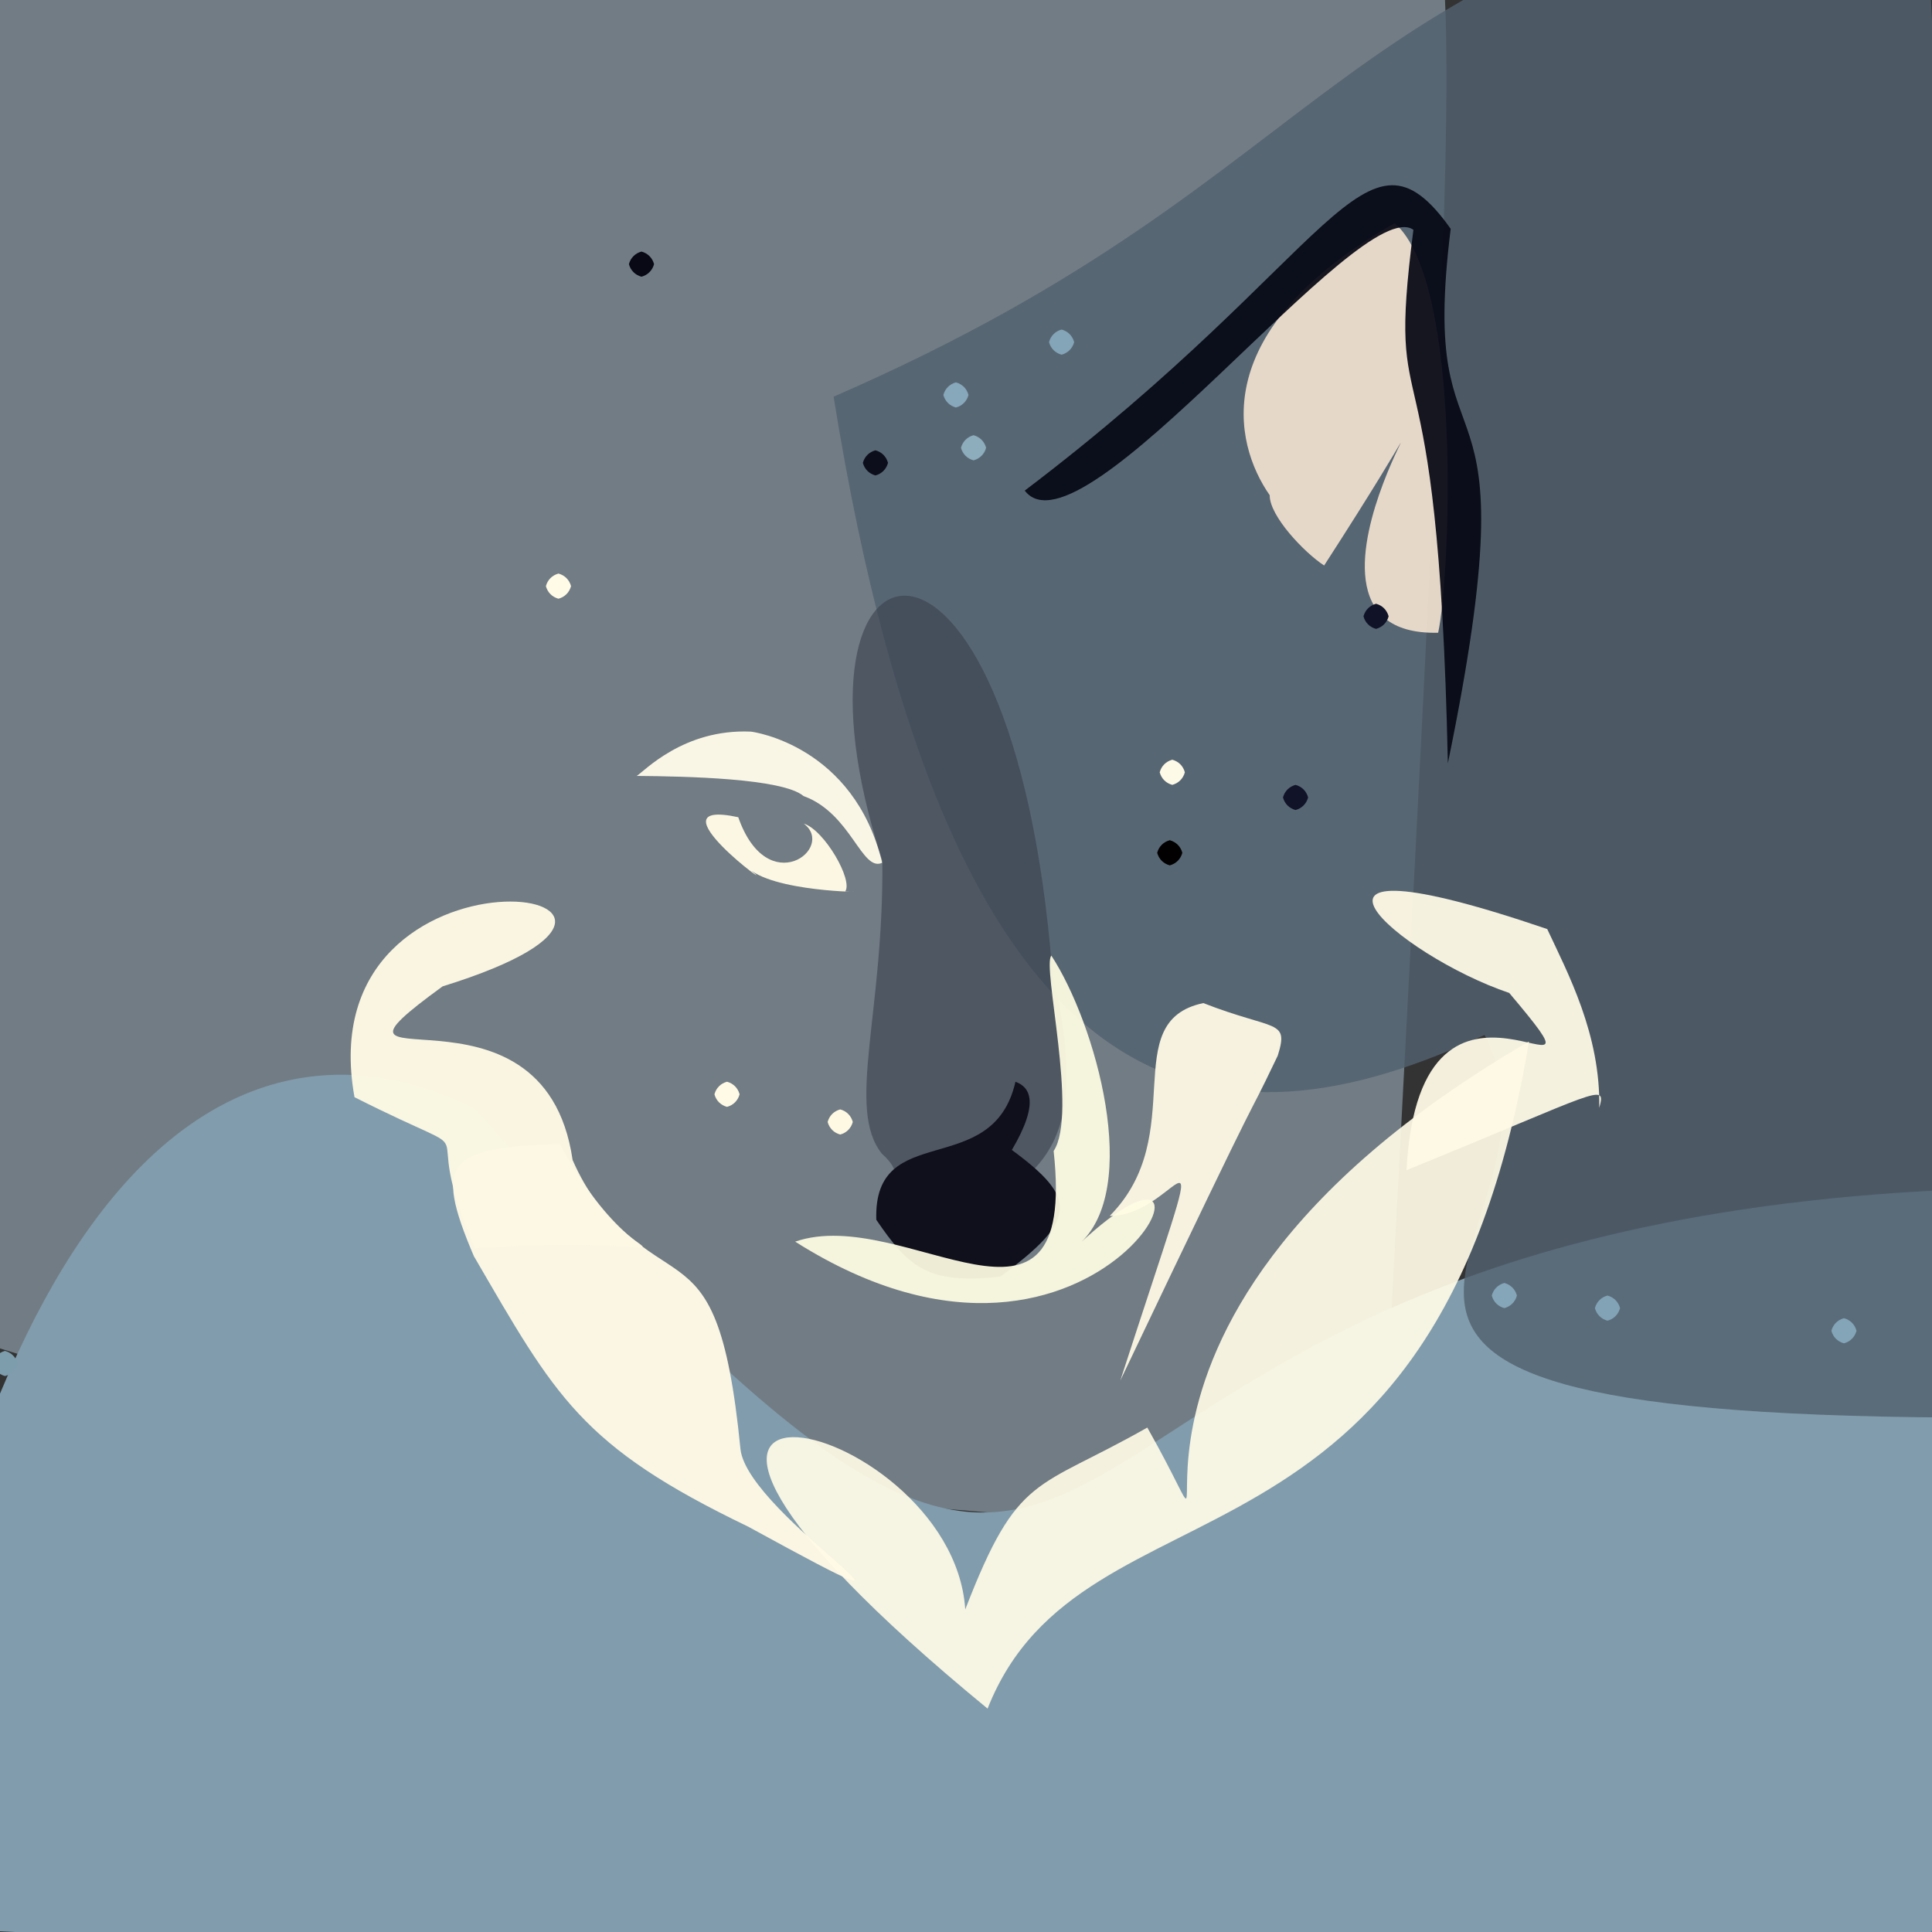 <?xml version="1.0" ?>
<svg height="768" version="1.1" width="768" xmlns="http://www.w3.org/2000/svg">
  <rect width="100%" height="100%" fill="#333333" stroke="none"/>
  <defs/>
  <g>
    <path d="M 548.389 611.902 C -111.448 575.978 -166.361 470.636 -302.35 319.391 C -16.806 129.921 -15.424 121.954 -12.012 7.034 C -12.361 -16.833 -8.219 -16.529 534.91 -16.969 C 586.437 -71.885 585.296 -92.622 548.389 611.902" fill="rgb(114, 124, 133)" opacity="0.997" stroke="rgb(238, 5, 111)" stroke-linecap="round" stroke-linejoin="round" stroke-opacity="0.639" stroke-width="0.0"/>
    <path d="M 645.673 882.039 C 549.401 784.73 539.037 794.792 -50.999 765.172 C -10.993 461.808 94.614 394.021 188.603 440.533 C 489.462 776.425 349.429 483.278 795.313 472.286 C 790.567 861.96 727.794 866.796 645.673 882.039" fill="rgb(130, 157, 173)" opacity="0.986" stroke="rgb(215, 225, 99)" stroke-linecap="round" stroke-linejoin="round" stroke-opacity="0.871" stroke-width="0.0"/>
    <path d="M 764.776 -59.541 C 787.4 412.061 784.969 427.743 776.512 563.491 C 465.188 561.693 631.361 491.49 590.125 411.416 C 486.574 459.895 378.993 453.871 331.371 157.678 C 538.827 67.48 521.863 -18.272 764.776 -59.541" fill="rgb(82, 97, 112)" opacity="0.822" stroke="rgb(212, 27, 104)" stroke-linecap="round" stroke-linejoin="round" stroke-opacity="0.103" stroke-width="0.0"/>
    <path d="M 294.35 576.053 C 297.246 602.85 392.961 659.184 297.415 606.866 C 230.759 574.809 220.916 555.272 188.356 499.324 C 171.974 460.882 178.381 456.333 222.502 454.686 C 262.528 528.142 284.484 475.781 294.35 576.053" fill="rgb(250, 246, 227)" opacity="1.0" stroke="rgb(176, 102, 104)" stroke-linecap="round" stroke-linejoin="round" stroke-opacity="0.584" stroke-width="0.0"/>
    <path d="M 607.768 414.015 C 570.658 638.091 430.829 582.301 392.58 679.21 C 203.129 523.6 378.448 560.196 383.708 639.757 C 404.781 585.224 411.749 592.693 456.074 567.471 C 503.697 651.903 406.491 530.927 607.768 414.015" fill="rgb(255, 250, 230)" opacity="0.925" stroke="rgb(140, 163, 225)" stroke-linecap="round" stroke-linejoin="round" stroke-opacity="0.308" stroke-width="0.0"/>
    <path d="M 227.624 461.132 C 250.313 512.861 292.058 489.491 188.841 496.2 C 163.377 437.522 199.817 465.909 140.916 436.154 C 121.253 326.856 301.251 353.279 175.95 392.094 C 114.223 437 216.162 382.03 227.624 461.132" fill="rgb(252, 248, 228)" opacity="0.974" stroke="rgb(88, 123, 84)" stroke-linecap="round" stroke-linejoin="round" stroke-opacity="0.997" stroke-width="0.0"/>
    <path d="M 350.682 342.976 C 342.488 346.739 338.378 323.306 319.425 316.44 C 311.058 309.379 272.829 308.612 253.102 308.441 C 256.036 306.669 271.738 289.617 298.49 290.835 C 299.447 290.902 339.497 296.441 350.682 342.976" fill="rgb(253, 249, 231)" opacity="0.98" stroke="rgb(157, 145, 192)" stroke-linecap="round" stroke-linejoin="round" stroke-opacity="0.588" stroke-width="0.0"/>
    <path d="M 635.725 440.399 C 638.607 429.947 636.164 433.781 559.116 465.153 C 564.466 363.862 647.076 450.498 599.943 394.71 C 555.9 379.868 496.944 329.014 615.05 369.324 C 623.165 386.715 636.292 411.146 635.725 440.399" fill="rgb(255, 250, 230)" opacity="0.944" stroke="rgb(133, 102, 192)" stroke-linecap="round" stroke-linejoin="round" stroke-opacity="0.655" stroke-width="0.0"/>
    <path d="M 507.933 419.624 C 491.385 454.244 510.25 412.515 445.328 548.811 C 485.034 426.407 470.234 483.653 441.122 483.356 C 473.228 450.931 443.754 406.057 478.334 398.741 C 506.861 409.878 512.459 405.031 507.933 419.624" fill="rgb(246, 242, 223)" opacity="1.0" stroke="rgb(38, 188, 221)" stroke-linecap="round" stroke-linejoin="round" stroke-opacity="0.737" stroke-width="0.0"/>
    <path d="M 335.927 354.45 C 350.754 354.529 311.91 355.382 298.785 346.196 C 311.201 356.504 256.997 317.009 293.469 324.853 C 305.121 358.175 332.407 337.097 319.511 327.398 C 327.695 329.901 339.336 350.088 335.927 354.45" fill="rgb(254, 249, 227)" opacity="0.983" stroke="rgb(146, 39, 68)" stroke-linecap="round" stroke-linejoin="round" stroke-opacity="0.307" stroke-width="0.0"/>
    <path d="M 571.688 251.522 C 493.425 253.429 606.712 100.417 526.365 224.793 C 518.499 219.675 504.635 205.133 504.728 196.858 C 490.201 175.964 479.733 131.189 554.404 88.711 C 581.723 112.379 576.341 230.812 571.688 251.522" fill="rgb(255, 237, 215)" opacity="0.848" stroke="rgb(107, 103, 241)" stroke-linecap="round" stroke-linejoin="round" stroke-opacity="0.369" stroke-width="0.0"/>
    <path d="M 418.279 385.99 C 437.998 471.746 403.132 467.23 361.867 498.533 C 330.334 475.189 369.161 475.122 350.541 458.592 C 336.257 440.71 351.409 402.763 350.737 342.07 C 305.867 204.811 402.368 184.351 418.279 385.99" fill="rgb(59, 65, 80)" opacity="0.629" stroke="rgb(91, 233, 66)" stroke-linecap="round" stroke-linejoin="round" stroke-opacity="0.595" stroke-width="0.0"/>
    <path d="M 576.674 90.956 C 563.226 198.994 610.703 132.515 575.546 303.43 C 571.608 119.088 550.705 178.087 561.854 91.352 C 540.709 76.35 429.748 224.285 407.349 195.021 C 531.433 100.983 542.345 42.722 576.674 90.956" fill="rgb(6, 7, 20)" opacity="0.924" stroke="rgb(165, 36, 30)" stroke-linecap="round" stroke-linejoin="round" stroke-opacity="0.908" stroke-width="0.0"/>
    <path d="M 402.233 457.125 C 428.232 476.317 428.593 484.713 397.663 507.449 C 368.788 510.732 361.185 503.67 348.343 484.883 C 347.051 444.757 394.641 469.588 403.66 430.015 C 409.139 431.982 413.607 437.852 402.233 457.125" fill="rgb(16, 16, 28)" opacity="1.0" stroke="rgb(193, 39, 18)" stroke-linecap="round" stroke-linejoin="round" stroke-opacity="0.97" stroke-width="0.0"/>
    <path d="M 428.574 494.894 C 499.111 428.521 440.952 572.67 316.095 493.572 C 359.701 478.498 428.377 544.762 418.836 457.549 C 428.635 442.771 414.138 383.955 417.928 379.869 C 435.451 406.617 454.237 472.956 428.574 494.894" fill="rgb(255, 253, 228)" opacity="0.926" stroke="rgb(52, 169, 171)" stroke-linecap="round" stroke-linejoin="round" stroke-opacity="0.193" stroke-width="0.0"/>
    <path d="M 427.0 136.0 C 426.33 138.5 424.5 140.33 422.0 141.0 C 419.5 140.33 417.67 138.5 417.0 136.0 C 417.67 133.5 419.5 131.67 422.0 131.0 C 424.5 131.67 426.33 133.5 427.0 136.0" fill="rgb(132, 165, 183)" opacity="1.0" stroke="rgb(123, 194, 71)" stroke-linecap="round" stroke-linejoin="round" stroke-opacity="0.369" stroke-width="0.0"/>
    <path d="M 385.0 157.0 C 384.33 159.5 382.5 161.33 380.0 162.0 C 377.5 161.33 375.67 159.5 375.0 157.0 C 375.67 154.5 377.5 152.67 380.0 152.0 C 382.5 152.67 384.33 154.5 385.0 157.0" fill="rgb(135, 167, 186)" opacity="1.0" stroke="rgb(114, 52, 25)" stroke-linecap="round" stroke-linejoin="round" stroke-opacity="0.831" stroke-width="0.0"/>
    <path d="M 738.0 529.0 C 737.33 531.5 735.5 533.33 733.0 534.0 C 730.5 533.33 728.67 531.5 728.0 529.0 C 728.67 526.5 730.5 524.67 733.0 524.0 C 735.5 524.67 737.33 526.5 738.0 529.0" fill="rgb(131, 165, 183)" opacity="1.0" stroke="rgb(216, 106, 216)" stroke-linecap="round" stroke-linejoin="round" stroke-opacity="0.033" stroke-width="0.0"/>
    <path d="M 644.0 520.0 C 643.33 522.5 641.5 524.33 639.0 525.0 C 636.5 524.33 634.67 522.5 634.0 520.0 C 634.67 517.5 636.5 515.67 639.0 515.0 C 641.5 515.67 643.33 517.5 644.0 520.0" fill="rgb(130, 163, 182)" opacity="1.0" stroke="rgb(61, 12, 226)" stroke-linecap="round" stroke-linejoin="round" stroke-opacity="0.025" stroke-width="0.0"/>
    <path d="M 260.0 105.0 C 259.33 107.5 257.5 109.33 255.0 110.0 C 252.5 109.33 250.67 107.5 250.0 105.0 C 250.67 102.5 252.5 100.67 255.0 100.0 C 257.5 100.67 259.33 102.5 260.0 105.0" fill="rgb(9, 9, 22)" opacity="1.0" stroke="rgb(237, 51, 129)" stroke-linecap="round" stroke-linejoin="round" stroke-opacity="0.342" stroke-width="0.0"/>
    <path d="M 470.0 339.0 C 469.33 341.5 467.5 343.33 465.0 344.0 C 462.5 343.33 460.67 341.5 460.0 339.0 C 460.67 336.5 462.5 334.67 465.0 334.0 C 467.5 334.67 469.33 336.5 470.0 339.0" fill="rgb(2, 0, 0)" opacity="1.0" stroke="rgb(89, 96, 33)" stroke-linecap="round" stroke-linejoin="round" stroke-opacity="0.015" stroke-width="0.0"/>
    <path d="M 7.0 542.0 C 6.33 544.5 4.5 546.33 2.0 547.0 C -0.5 546.33 -2.33 544.5 -3.0 542.0 C -2.33 539.5 -0.5 537.67 2.0 537.0 C 4.5 537.67 6.33 539.5 7.0 542.0" fill="rgb(125, 157, 173)" opacity="1.0" stroke="rgb(66, 189, 237)" stroke-linecap="round" stroke-linejoin="round" stroke-opacity="0.666" stroke-width="0.0"/>
    <path d="M 339.0 446.0 C 338.33 448.5 336.5 450.33 334.0 451.0 C 331.5 450.33 329.67 448.5 329.0 446.0 C 329.67 443.5 331.5 441.67 334.0 441.0 C 336.5 441.67 338.33 443.5 339.0 446.0" fill="rgb(254, 249, 226)" opacity="1.0" stroke="rgb(10, 15, 96)" stroke-linecap="round" stroke-linejoin="round" stroke-opacity="0.492" stroke-width="0.0"/>
    <path d="M 471.0 307.0 C 470.33 309.5 468.5 311.33 466.0 312.0 C 463.5 311.33 461.67 309.5 461.0 307.0 C 461.67 304.5 463.5 302.67 466.0 302.0 C 468.5 302.67 470.33 304.5 471.0 307.0" fill="rgb(254, 250, 232)" opacity="1.0" stroke="rgb(249, 97, 254)" stroke-linecap="round" stroke-linejoin="round" stroke-opacity="0.721" stroke-width="0.0"/>
    <path d="M 603.0 515.0 C 602.33 517.5 600.5 519.33 598.0 520.0 C 595.5 519.33 593.67 517.5 593.0 515.0 C 593.67 512.5 595.5 510.67 598.0 510.0 C 600.5 510.67 602.33 512.5 603.0 515.0" fill="rgb(133, 166, 184)" opacity="1.0" stroke="rgb(252, 10, 254)" stroke-linecap="round" stroke-linejoin="round" stroke-opacity="0.038" stroke-width="0.0"/>
    <path d="M 392.0 178.0 C 391.33 180.5 389.5 182.33 387.0 183.0 C 384.5 182.33 382.67 180.5 382.0 178.0 C 382.67 175.5 384.5 173.67 387.0 173.0 C 389.5 173.67 391.33 175.5 392.0 178.0" fill="rgb(141, 172, 188)" opacity="1.0" stroke="rgb(42, 51, 187)" stroke-linecap="round" stroke-linejoin="round" stroke-opacity="0.907" stroke-width="0.0"/>
    <path d="M 520.0 317.0 C 519.33 319.5 517.5 321.33 515.0 322.0 C 512.5 321.33 510.67 319.5 510.0 317.0 C 510.67 314.5 512.5 312.67 515.0 312.0 C 517.5 312.67 519.33 314.5 520.0 317.0" fill="rgb(17, 19, 41)" opacity="1.0" stroke="rgb(181, 252, 223)" stroke-linecap="round" stroke-linejoin="round" stroke-opacity="0.655" stroke-width="0.0"/>
    <path d="M 552.0 245.0 C 551.33 247.5 549.5 249.33 547.0 250.0 C 544.5 249.33 542.67 247.5 542.0 245.0 C 542.67 242.5 544.5 240.67 547.0 240.0 C 549.5 240.67 551.33 242.5 552.0 245.0" fill="rgb(16, 19, 39)" opacity="1.0" stroke="rgb(35, 121, 138)" stroke-linecap="round" stroke-linejoin="round" stroke-opacity="0.715" stroke-width="0.0"/>
    <path d="M 353.0 184.0 C 352.33 186.5 350.5 188.33 348.0 189.0 C 345.5 188.33 343.67 186.5 343.0 184.0 C 343.67 181.5 345.5 179.67 348.0 179.0 C 350.5 179.67 352.33 181.5 353.0 184.0" fill="rgb(13, 14, 28)" opacity="1.0" stroke="rgb(13, 192, 126)" stroke-linecap="round" stroke-linejoin="round" stroke-opacity="0.828" stroke-width="0.0"/>
    <path d="M 294.0 435.0 C 293.33 437.5 291.5 439.33 289.0 440.0 C 286.5 439.33 284.67 437.5 284.0 435.0 C 284.67 432.5 286.5 430.67 289.0 430.0 C 291.5 430.67 293.33 432.5 294.0 435.0" fill="rgb(255, 250, 229)" opacity="1.0" stroke="rgb(20, 232, 179)" stroke-linecap="round" stroke-linejoin="round" stroke-opacity="0.13" stroke-width="0.0"/>
    <path d="M 227.0 233.0 C 226.33 235.5 224.5 237.33 222.0 238.0 C 219.5 237.33 217.67 235.5 217.0 233.0 C 217.67 230.5 219.5 228.67 222.0 228.0 C 224.5 228.67 226.33 230.5 227.0 233.0" fill="rgb(255, 251, 231)" opacity="1.0" stroke="rgb(239, 250, 13)" stroke-linecap="round" stroke-linejoin="round" stroke-opacity="0.344" stroke-width="0.0"/>
  </g>
</svg>
